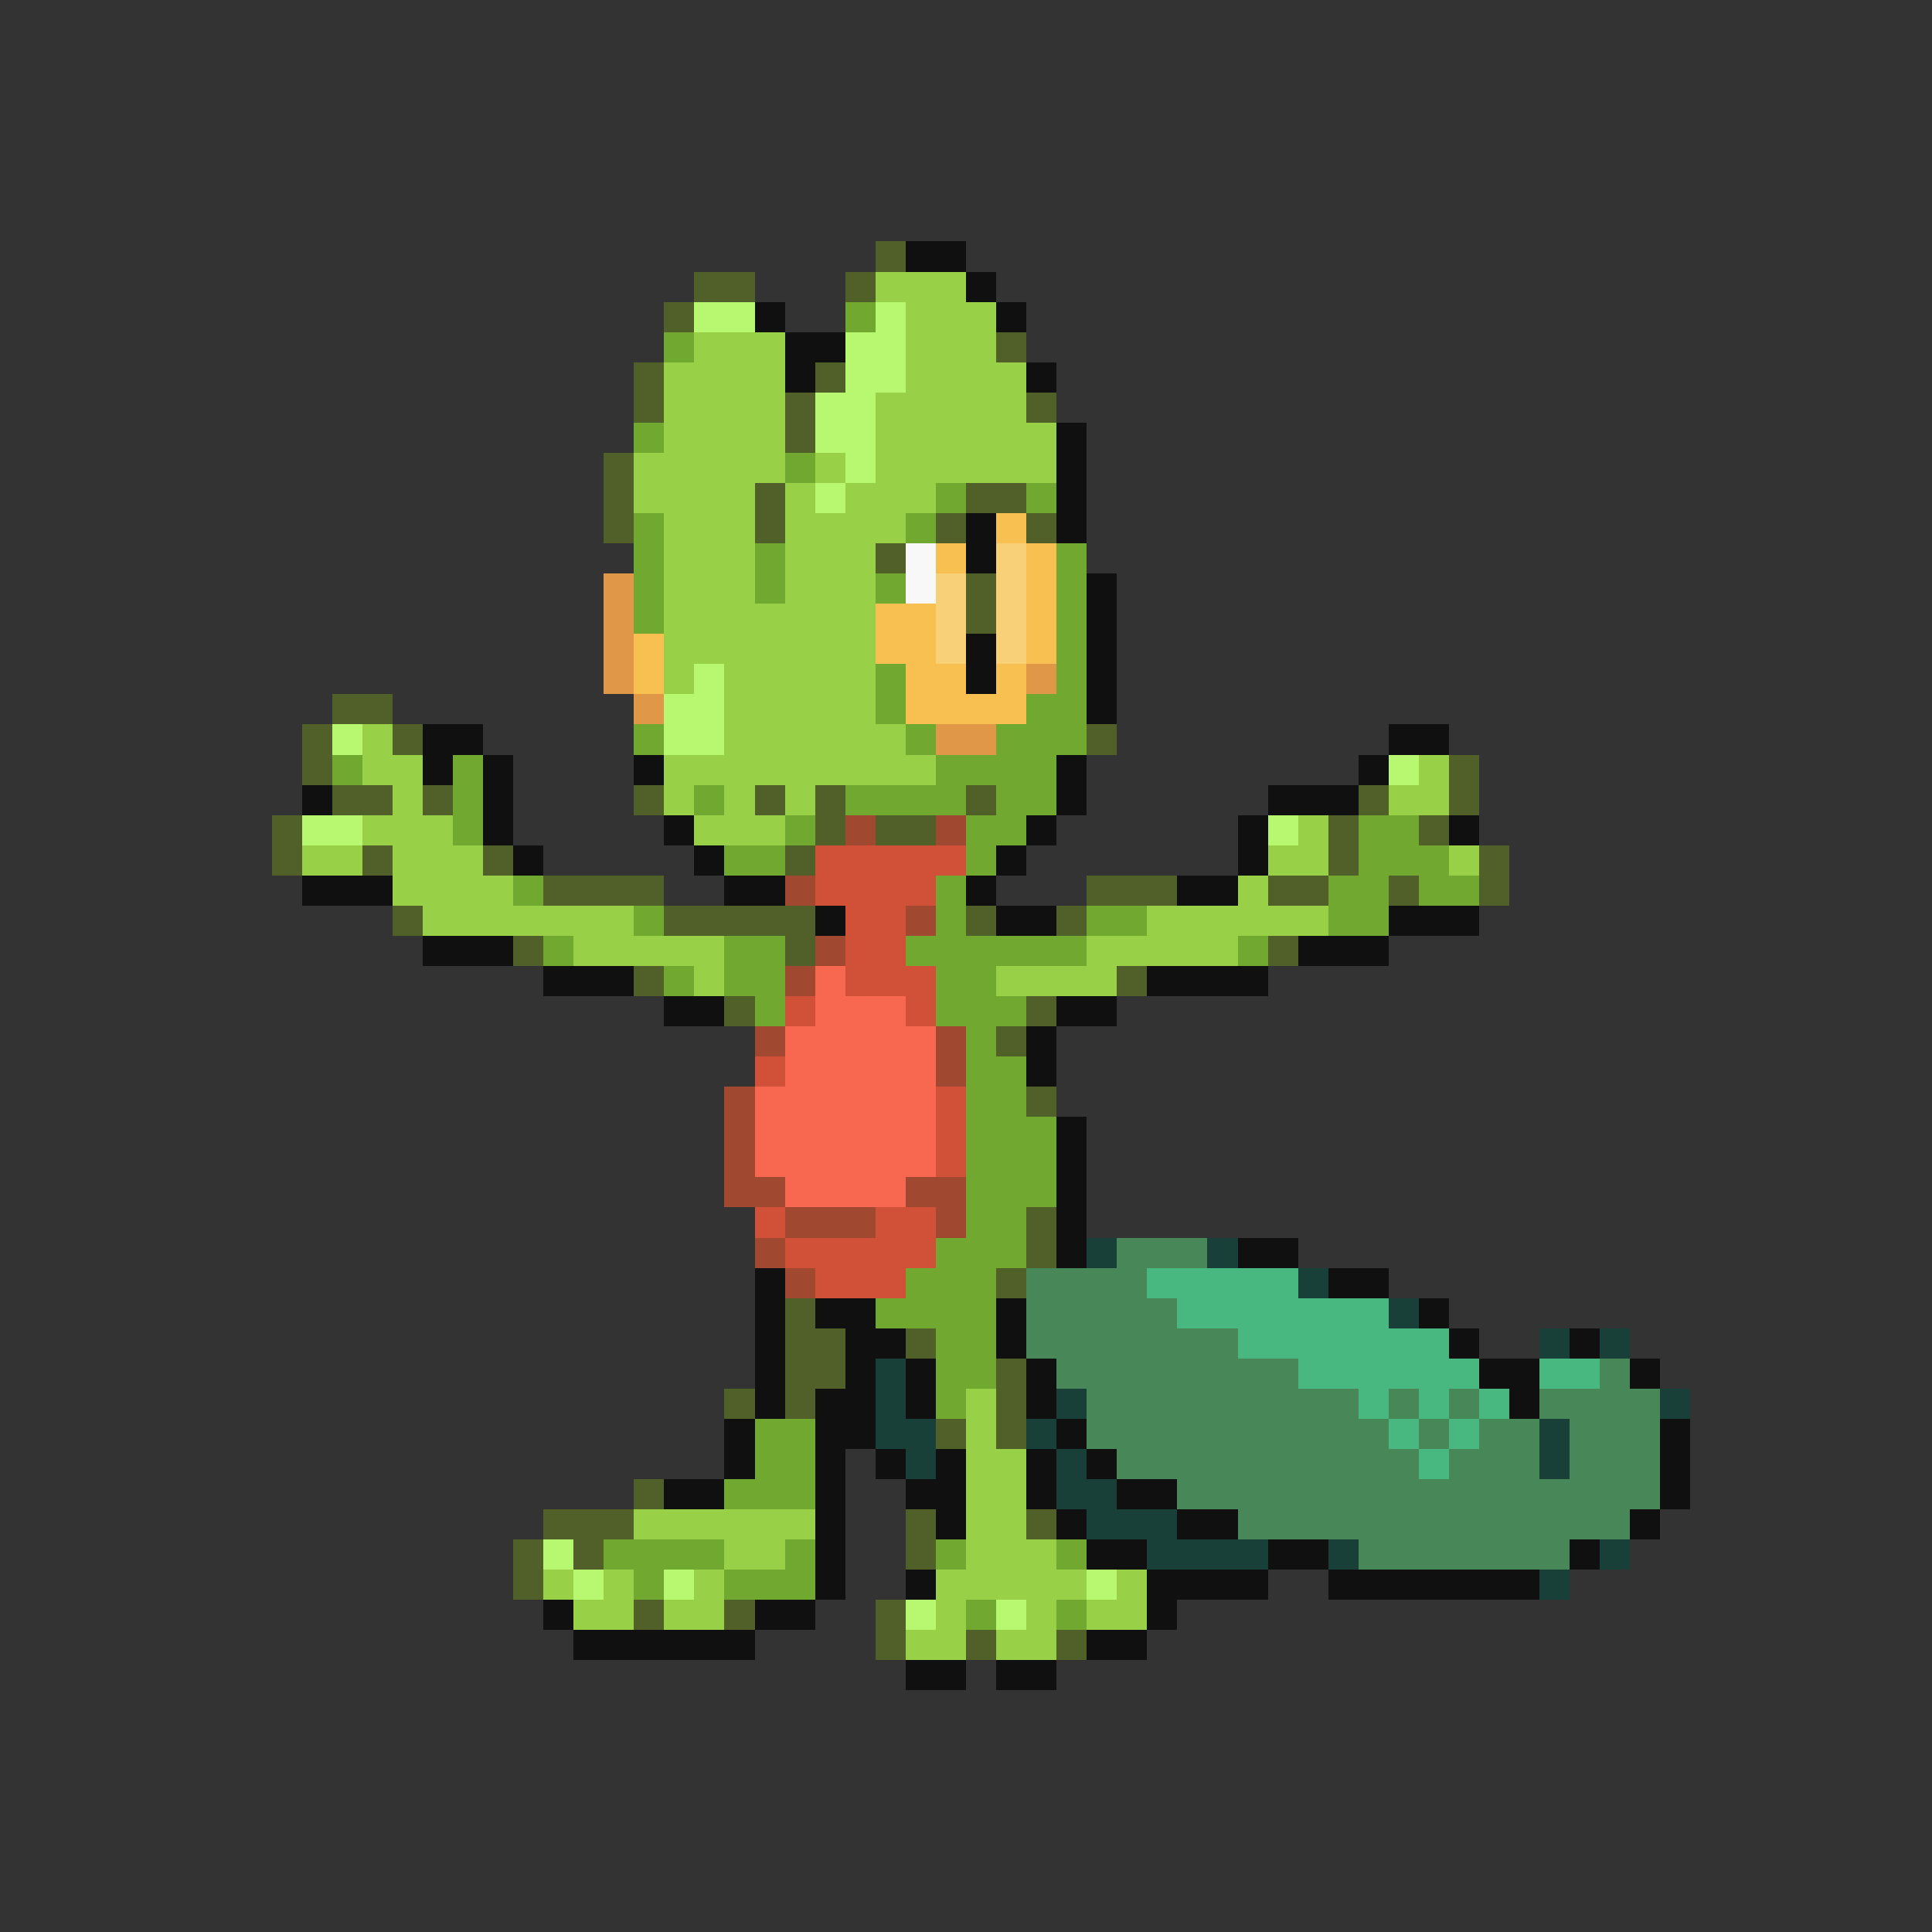 <svg xmlns="http://www.w3.org/2000/svg" viewBox="0 -0.5 64 64" shape-rendering="crispEdges">
<rect x="0" y="-0.5" width="64" height="64" fill="#333333" stroke="none"/>
<path stroke="#506028" d="M29 8h1M23 9h2M28 9h1M22 10h1M33 11h1M21 12h1M27 12h1M21 13h1M26 13h1M34 13h1M26 14h1M20 15h1M20 16h1M25 16h1M32 16h2M20 17h1M25 17h1M31 17h1M34 17h1M29 18h1M32 19h1M32 20h1M11 23h2M10 24h1M13 24h1M36 24h1M10 25h1M48 25h1M11 26h2M14 26h1M21 26h1M25 26h1M27 26h1M32 26h1M45 26h1M48 26h1M9 27h1M27 27h1M29 27h2M44 27h1M47 27h1M9 28h1M12 28h1M16 28h1M26 28h1M44 28h1M49 28h1M18 29h4M36 29h3M42 29h2M46 29h1M49 29h1M13 30h1M22 30h5M32 30h1M35 30h1M17 31h1M26 31h1M42 31h1M21 32h1M37 32h1M24 33h1M34 33h1M33 34h1M34 36h1M34 40h1M34 41h1M33 42h1M26 43h1M26 44h2M30 44h1M26 45h2M33 45h1M24 46h1M26 46h1M33 46h1M31 47h1M33 47h1M21 49h1M18 50h3M30 50h1M34 50h1M17 51h1M19 51h1M30 51h1M17 52h1M21 53h1M24 53h1M29 53h1M29 54h1M32 54h1M35 54h1" />
<path stroke="#101010" d="M30 8h2M32 9h1M25 10h1M33 10h1M26 11h2M26 12h1M34 12h1M35 14h1M35 15h1M35 16h1M32 17h1M35 17h1M32 18h1M36 19h1M36 20h1M32 21h1M36 21h1M32 22h1M36 22h1M36 23h1M14 24h2M46 24h2M14 25h1M16 25h1M21 25h1M35 25h1M45 25h1M10 26h1M16 26h1M35 26h1M42 26h3M16 27h1M22 27h1M34 27h1M41 27h1M48 27h1M17 28h1M23 28h1M33 28h1M41 28h1M10 29h3M24 29h2M32 29h1M39 29h2M27 30h1M33 30h2M46 30h3M14 31h3M43 31h3M18 32h3M38 32h4M22 33h2M35 33h2M34 34h1M34 35h1M35 37h1M35 38h1M35 39h1M35 40h1M35 41h1M41 41h2M25 42h1M44 42h2M25 43h1M27 43h2M33 43h1M47 43h1M25 44h1M28 44h2M33 44h1M48 44h1M52 44h1M25 45h1M28 45h1M30 45h1M34 45h1M49 45h2M54 45h1M25 46h1M27 46h2M30 46h1M34 46h1M50 46h1M24 47h1M27 47h2M35 47h1M55 47h1M24 48h1M27 48h1M29 48h1M31 48h1M34 48h1M36 48h1M55 48h1M22 49h2M27 49h1M30 49h2M34 49h1M37 49h2M55 49h1M27 50h1M31 50h1M35 50h1M39 50h2M54 50h1M27 51h1M36 51h2M42 51h2M52 51h1M27 52h1M30 52h1M38 52h4M44 52h7M18 53h1M25 53h2M38 53h1M19 54h6M36 54h2M30 55h2M33 55h2" />
<path stroke="#98d048" d="M29 9h3M30 10h3M23 11h3M30 11h3M22 12h4M30 12h4M22 13h4M29 13h5M22 14h4M29 14h6M21 15h5M27 15h1M29 15h6M21 16h4M26 16h1M28 16h3M22 17h3M26 17h4M22 18h3M26 18h3M22 19h3M26 19h3M22 20h7M22 21h7M22 22h1M24 22h5M24 23h5M12 24h1M24 24h6M12 25h2M22 25h9M47 25h1M13 26h1M22 26h1M24 26h1M26 26h1M46 26h2M12 27h3M23 27h3M43 27h1M10 28h2M13 28h3M42 28h2M48 28h1M13 29h4M41 29h1M14 30h7M38 30h6M19 31h5M36 31h5M23 32h1M33 32h4M32 46h1M32 47h1M32 48h2M32 49h2M21 50h6M32 50h2M24 51h2M32 51h3M18 52h1M20 52h1M23 52h1M31 52h5M37 52h1M19 53h2M22 53h2M31 53h1M34 53h1M36 53h2M30 54h2M33 54h2" />
<path stroke="#b8f870" d="M23 10h2M29 10h1M28 11h2M28 12h2M27 13h2M27 14h2M28 15h1M27 16h1M23 22h1M22 23h2M11 24h1M22 24h2M46 25h1M10 27h2M42 27h1M18 51h1M19 52h1M22 52h1M36 52h1M30 53h1M33 53h1" />
<path stroke="#70a830" d="M28 10h1M22 11h1M21 14h1M26 15h1M31 16h1M34 16h1M21 17h1M30 17h1M21 18h1M25 18h1M35 18h1M21 19h1M25 19h1M29 19h1M35 19h1M21 20h1M35 20h1M35 21h1M29 22h1M35 22h1M29 23h1M34 23h2M21 24h1M30 24h1M33 24h3M11 25h1M15 25h1M31 25h4M15 26h1M23 26h1M28 26h4M33 26h2M15 27h1M26 27h1M32 27h2M45 27h2M24 28h2M32 28h1M45 28h3M17 29h1M31 29h1M44 29h2M47 29h2M21 30h1M31 30h1M36 30h2M44 30h2M18 31h1M24 31h2M30 31h6M41 31h1M22 32h1M24 32h2M31 32h2M25 33h1M31 33h3M32 34h1M32 35h2M32 36h2M32 37h3M32 38h3M32 39h3M32 40h2M31 41h3M30 42h3M29 43h4M31 44h2M31 45h2M31 46h1M25 47h2M25 48h2M24 49h3M20 51h4M26 51h1M31 51h1M35 51h1M21 52h1M24 52h3M32 53h1M35 53h1" />
<path stroke="#f8c050" d="M33 17h1M31 18h1M34 18h1M34 19h1M29 20h2M34 20h1M21 21h1M29 21h2M34 21h1M21 22h1M30 22h2M33 22h1M30 23h4" />
<path stroke="#f8f8f8" d="M30 18h1M30 19h1" />
<path stroke="#f8d078" d="M33 18h1M31 19h1M33 19h1M31 20h1M33 20h1M31 21h1M33 21h1" />
<path stroke="#e09848" d="M20 19h1M20 20h1M20 21h1M20 22h1M34 22h1M21 23h1M31 24h2" />
<path stroke="#a04830" d="M28 27h1M31 27h1M26 29h1M30 30h1M27 31h1M26 32h1M25 34h1M31 34h1M31 35h1M24 36h1M24 37h1M24 38h1M24 39h2M30 39h2M26 40h3M31 40h1M25 41h1M26 42h1" />
<path stroke="#d05038" d="M27 28h5M27 29h4M28 30h2M28 31h2M28 32h3M26 33h1M30 33h1M25 35h1M31 36h1M31 37h1M31 38h1M25 40h1M29 40h2M26 41h5M27 42h3" />
<path stroke="#f86850" d="M27 32h1M27 33h3M26 34h5M26 35h5M25 36h6M25 37h6M25 38h6M26 39h4" />
<path stroke="#184038" d="M36 41h1M40 41h1M43 42h1M46 43h1M51 44h1M53 44h1M29 45h1M29 46h1M35 46h1M55 46h1M29 47h2M34 47h1M51 47h1M30 48h1M35 48h1M51 48h1M35 49h2M36 50h3M38 51h4M44 51h1M53 51h1M51 52h1" />
<path stroke="#488858" d="M37 41h3M34 42h4M34 43h5M34 44h7M35 45h8M53 45h1M36 46h9M46 46h1M48 46h1M51 46h4M36 47h10M47 47h1M49 47h2M52 47h3M37 48h10M48 48h3M52 48h3M39 49h16M41 50h13M45 51h7" />
<path stroke="#48b880" d="M38 42h5M39 43h7M41 44h7M43 45h6M51 45h2M45 46h1M47 46h1M49 46h1M46 47h1M48 47h1M47 48h1" />
</svg>